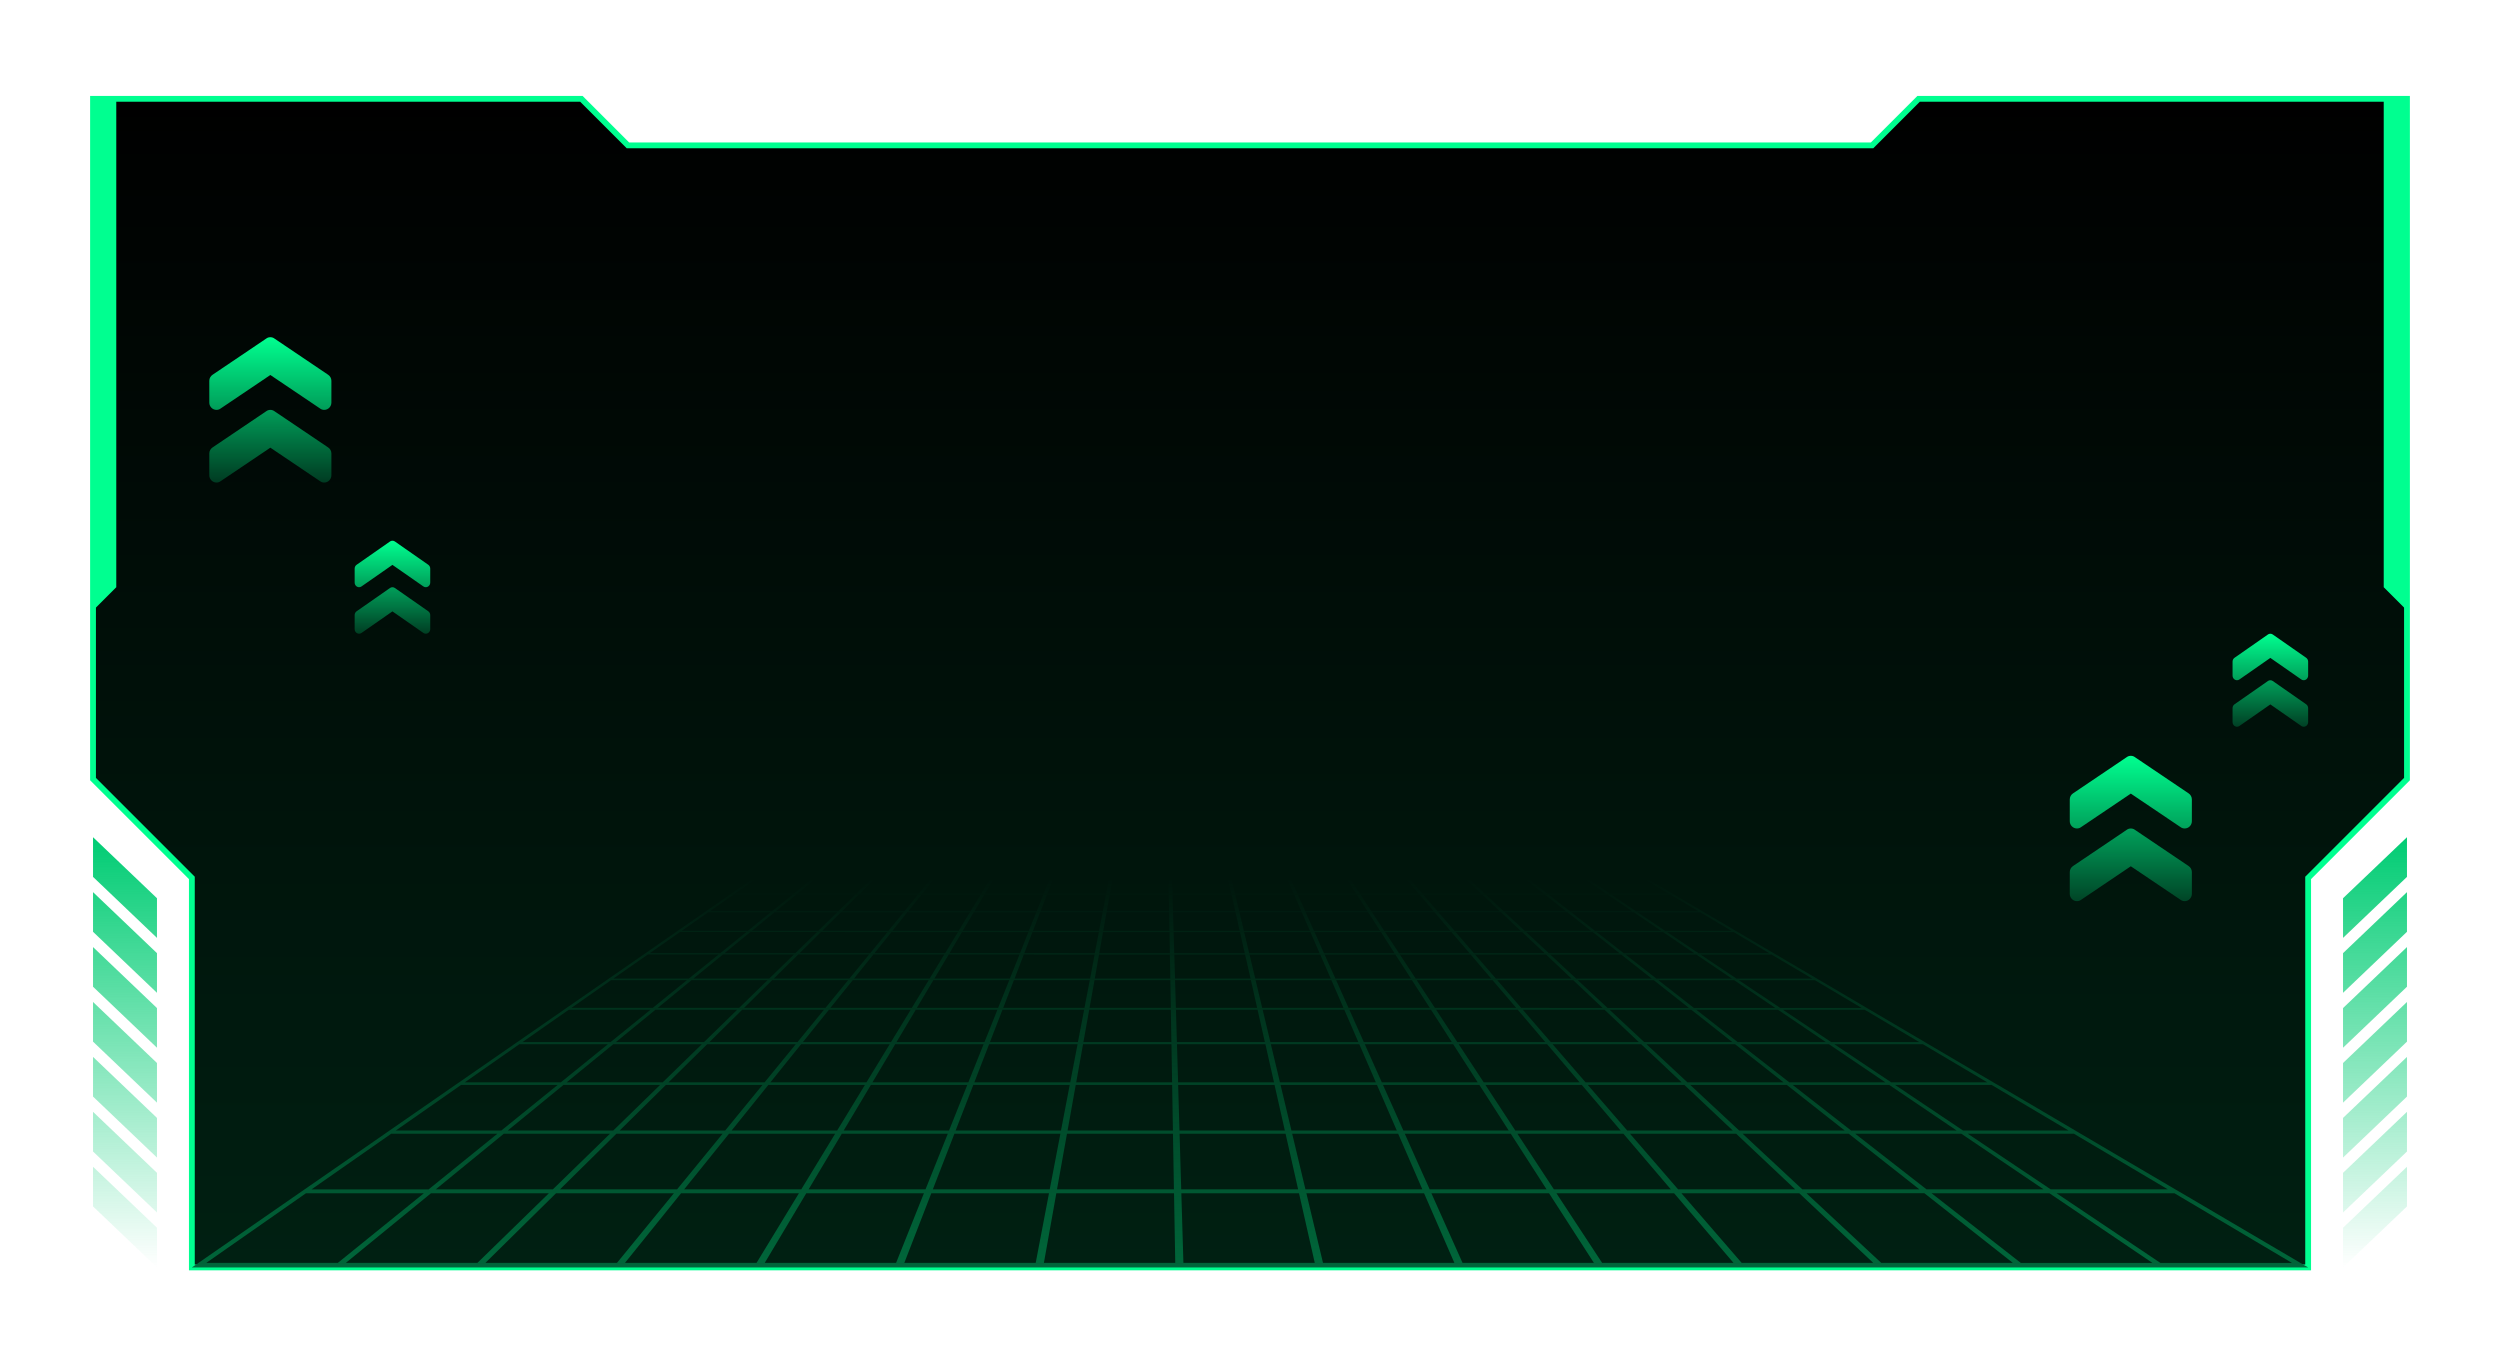 <svg width="430" height="235" viewBox="0 0 430 235" fill="none" xmlns="http://www.w3.org/2000/svg">
<path fill-rule="evenodd" clip-rule="evenodd" d="M414 150.823V144L403 154.496V161.319L414 150.823ZM414 153.447V160.27L403 170.766V163.943L414 153.447ZM414 169.716V162.894L403 173.39V180.213L414 169.716ZM414 172.34V179.163L403 189.66V182.837L414 172.34ZM414 188.61V181.787L403 192.284V199.106L414 188.61ZM414 191.234V198.057L403 208.553V201.73L414 191.234ZM414 200.681V207.504L403 218V211.177L414 200.681Z" fill="url(#paint0_linear_2545_15480)"/>
<path fill-rule="evenodd" clip-rule="evenodd" d="M16 150.823V144L27 154.496V161.319L16 150.823ZM16 153.447V160.27L27 170.766V163.943L16 153.447ZM16 169.716V162.894L27 173.39V180.213L16 169.716ZM16 172.34V179.163L27 189.66V182.837L16 172.34ZM16 188.61V181.787L27 192.284V199.106L16 188.61ZM16 191.234V198.057L27 208.553V201.73L16 191.234ZM16 200.681V207.504L27 218V211.177L16 200.681Z" fill="url(#paint1_linear_2545_15480)"/>
<g filter="url(#filter0_d_2545_15480)">
<path d="M33 151V218H397V151L414 134V17H330L322 25H108L100 17H16V134L33 151Z" fill="url(#paint2_linear_2545_15480)"/>
<path d="M33 151V218H397V151L414 134V17H330L322 25H108L100 17H16V134L33 151Z" stroke="#00FF90"/>
</g>
<g filter="url(#filter1_d_2545_15480)">
<path d="M16 105L20 101L20 17L16 17L16 105Z" fill="#00FF90"/>
</g>
<g filter="url(#filter2_d_2545_15480)">
<path d="M414 105L410 101L410 17L414 17L414 105Z" fill="#00FF90"/>
</g>
<g filter="url(#filter3_f_2545_15480)">
<path d="M366.5 142.5C366.747 142.5 366.994 142.575 367.179 142.713L376.444 148.963C376.778 149.188 377 149.562 377 150L377 153.75C377 154.437 376.444 155 375.765 155C375.518 155 375.271 154.925 375.085 154.788L366.5 149L357.915 154.788C357.729 154.925 357.482 155 357.235 155C356.556 155 356 154.437 356 153.75L356 150C356 149.562 356.222 149.188 356.556 148.963L365.821 142.713C366.006 142.575 366.253 142.5 366.5 142.5ZM366.5 130C366.747 130 366.994 130.075 367.179 130.213L376.444 136.462C376.778 136.687 377 137.063 377 137.5L377 141.25C377 141.938 376.444 142.5 375.765 142.5C375.518 142.5 375.271 142.425 375.085 142.287L366.5 136.5L357.915 142.287C357.729 142.425 357.482 142.5 357.235 142.5C356.556 142.5 356 141.938 356 141.25L356 137.5C356 137.063 356.222 136.687 356.556 136.462L365.821 130.213C366.006 130.075 366.253 130 366.5 130Z" fill="url(#paint3_linear_2545_15480)"/>
</g>
<g filter="url(#filter4_f_2545_15480)">
<path d="M46.5 70.5C46.747 70.5 46.994 70.575 47.179 70.713L56.444 76.963C56.778 77.188 57 77.562 57 78L57 81.75C57 82.437 56.444 83 55.765 83C55.517 83 55.271 82.925 55.085 82.788L46.5 77L37.915 82.788C37.73 82.925 37.483 83 37.235 83C36.556 83 36 82.437 36 81.75L36 78C36 77.562 36.222 77.188 36.556 76.963L45.821 70.713C46.006 70.575 46.253 70.5 46.5 70.5ZM46.5 58C46.747 58 46.994 58.075 47.179 58.213L56.444 64.463C56.778 64.688 57 65.063 57 65.5L57 69.25C57 69.938 56.444 70.5 55.765 70.5C55.517 70.5 55.271 70.425 55.085 70.287L46.5 64.5L37.915 70.287C37.729 70.425 37.483 70.5 37.235 70.5C36.556 70.5 36 69.938 36 69.25L36 65.5C36 65.063 36.222 64.688 36.556 64.463L45.821 58.213C46.006 58.075 46.253 58 46.5 58Z" fill="url(#paint4_linear_2545_15480)"/>
</g>
<g filter="url(#filter5_f_2545_15480)">
<path d="M390.5 117C390.653 117 390.806 117.048 390.921 117.136L396.656 121.136C396.862 121.28 397 121.52 397 121.8L397 124.2C397 124.64 396.656 125 396.235 125C396.082 125 395.929 124.952 395.815 124.864L390.5 121.16L385.185 124.864C385.071 124.952 384.918 125 384.765 125C384.344 125 384 124.64 384 124.2L384 121.8C384 121.52 384.138 121.28 384.344 121.136L390.079 117.136C390.194 117.048 390.347 117 390.5 117ZM390.5 109C390.653 109 390.806 109.048 390.921 109.136L396.656 113.136C396.862 113.28 397 113.52 397 113.8L397 116.2C397 116.64 396.656 117 396.235 117C396.082 117 395.929 116.952 395.815 116.864L390.5 113.16L385.185 116.864C385.071 116.952 384.918 117 384.765 117C384.344 117 384 116.64 384 116.2L384 113.8C384 113.52 384.138 113.28 384.344 113.136L390.079 109.136C390.194 109.048 390.347 109 390.5 109Z" fill="url(#paint5_linear_2545_15480)"/>
</g>
<g filter="url(#filter6_f_2545_15480)">
<path d="M67.5 101C67.653 101 67.806 101.048 67.921 101.136L73.656 105.136C73.862 105.28 74 105.52 74 105.8L74 108.2C74 108.64 73.656 109 73.235 109C73.082 109 72.929 108.952 72.815 108.864L67.5 105.16L62.185 108.864C62.071 108.952 61.918 109 61.765 109C61.344 109 61 108.64 61 108.2L61 105.8C61 105.52 61.138 105.28 61.344 105.136L67.079 101.136C67.194 101.048 67.347 101 67.5 101ZM67.5 93C67.653 93 67.806 93.048 67.921 93.136L73.656 97.136C73.862 97.28 74 97.52 74 97.8L74 100.2C74 100.64 73.656 101 73.235 101C73.082 101 72.929 100.952 72.815 100.864L67.5 97.16L62.185 100.864C62.071 100.952 61.918 101 61.765 101C61.344 101 61 100.64 61 100.2L61 97.8C61 97.52 61.138 97.28 61.344 97.136L67.079 93.136C67.194 93.048 67.347 93 67.5 93Z" fill="url(#paint6_linear_2545_15480)"/>
</g>
<path fill-rule="evenodd" clip-rule="evenodd" d="M53.583 204.574H73.724C77.925 201.172 81.857 197.996 85.541 195.008H67.28C63.002 197.996 58.45 201.172 53.578 204.574H53.583ZM272.864 151.005H283.093C283.136 151.032 283.179 151.059 283.223 151.086C284.659 151.937 286.145 152.809 287.684 153.713C287.732 153.745 287.781 153.772 287.819 153.794C287.867 153.826 287.916 153.853 287.965 153.88C289.52 154.801 291.135 155.743 292.804 156.728C292.858 156.76 292.912 156.787 292.955 156.819C293.009 156.846 293.063 156.879 293.117 156.911C294.867 157.939 296.682 159 298.556 160.108C298.615 160.141 298.675 160.184 298.74 160.216C298.799 160.248 298.859 160.286 298.913 160.318C300.889 161.476 302.942 162.692 305.08 163.952C305.151 163.99 305.221 164.033 305.28 164.065C305.351 164.103 305.415 164.146 305.48 164.184C307.727 165.502 310.071 166.886 312.518 168.318C312.599 168.366 312.674 168.409 312.744 168.453C312.826 168.501 312.901 168.544 312.982 168.592C315.564 170.116 318.264 171.704 321.084 173.362C321.175 173.416 321.267 173.47 321.359 173.524C321.451 173.577 321.543 173.637 321.629 173.685C324.627 175.445 327.77 177.297 331.075 179.241C331.184 179.3 331.291 179.37 331.389 179.429C331.497 179.488 331.605 179.558 331.702 179.612C335.218 181.685 338.928 183.859 342.844 186.163C342.974 186.239 343.103 186.32 343.222 186.384C343.352 186.465 343.482 186.54 343.617 186.61C347.808 189.076 352.247 191.697 356.941 194.448C357.097 194.54 357.259 194.637 357.416 194.728C357.573 194.82 357.735 194.917 357.875 195.003C362.952 197.99 368.359 201.167 374.143 204.569C374.327 204.676 374.51 204.784 374.71 204.897C374.91 205.01 375.104 205.134 375.283 205.231C381.769 209.048 388.763 213.166 396.325 217.607C396.557 217.747 396.789 217.882 397 218H33C33.178 217.882 33.373 217.747 33.572 217.607C39.983 213.171 45.919 209.058 51.428 205.236C51.579 205.134 51.747 205.016 51.914 204.903C52.082 204.789 52.238 204.682 52.395 204.569C57.304 201.167 61.901 197.99 66.211 195.003C66.329 194.917 66.465 194.82 66.6 194.728C66.735 194.637 66.87 194.54 67.005 194.448C70.991 191.692 74.76 189.076 78.32 186.61C78.428 186.535 78.541 186.465 78.655 186.384C78.752 186.32 78.865 186.239 78.973 186.163C82.3 183.859 85.449 181.674 88.436 179.607C88.517 179.547 88.614 179.483 88.706 179.418C88.787 179.364 88.879 179.3 88.976 179.235C91.784 177.286 94.458 175.435 97.002 173.674C97.072 173.626 97.148 173.567 97.229 173.513C97.31 173.459 97.385 173.405 97.466 173.351C99.859 171.688 102.154 170.1 104.342 168.582C104.407 168.533 104.477 168.485 104.542 168.442C104.601 168.404 104.671 168.356 104.736 168.307C106.815 166.875 108.803 165.492 110.71 164.173C110.764 164.13 110.818 164.092 110.877 164.049C110.931 164.017 110.985 163.974 111.044 163.936C112.859 162.676 114.604 161.465 116.278 160.302C116.321 160.27 116.375 160.238 116.424 160.2C116.472 160.168 116.526 160.125 116.575 160.092C118.168 158.989 119.708 157.923 121.193 156.895C121.236 156.862 121.285 156.825 121.328 156.803C121.366 156.776 121.414 156.744 121.457 156.712C122.873 155.732 124.239 154.79 125.557 153.869C125.6 153.842 125.638 153.815 125.681 153.783C125.719 153.762 125.757 153.735 125.794 153.702C127.096 152.798 128.36 151.926 129.57 151.081C129.608 151.054 129.645 151.027 129.683 151H272.858L272.864 151.005ZM282.742 151.161H273.096C274.322 151.985 275.586 152.836 276.893 153.713H287.041C285.556 152.836 284.125 151.985 282.737 151.161H282.742ZM272.507 151.161H262.877C263.93 151.985 265.016 152.836 266.145 153.713H276.277C274.975 152.836 273.722 151.985 272.507 151.161ZM262.288 151.161H252.653C253.533 151.985 254.446 152.836 255.391 153.713H265.524C264.406 152.836 263.325 151.985 262.283 151.161H262.288ZM252.07 151.161H242.44C243.153 151.985 243.882 152.83 244.643 153.713H254.776C253.841 152.836 252.939 151.985 252.07 151.161ZM241.84 151.161H232.221C232.761 151.985 233.317 152.83 233.895 153.713H244.011C243.261 152.83 242.537 151.985 241.835 151.161H241.84ZM231.622 151.161H222.002C222.37 151.985 222.753 152.83 223.147 153.713H233.263C232.696 152.83 232.151 151.985 231.622 151.161ZM221.403 151.161H211.8C212 151.985 212.2 152.83 212.41 153.713H222.51C222.127 152.83 221.759 151.985 221.397 151.161H221.403ZM211.2 151.161H201.581C201.608 151.985 201.635 152.83 201.662 153.713H211.778C211.578 152.83 211.384 151.985 211.195 151.161H211.2ZM200.982 151.161H191.352C191.206 151.985 191.055 152.83 190.898 153.713H201.03C201.014 152.83 200.998 151.985 200.982 151.161ZM190.752 151.161H181.133C180.82 151.985 180.49 152.83 180.15 153.713H190.266C190.434 152.83 190.596 151.985 190.747 151.161H190.752ZM180.534 151.161H170.914C170.428 151.985 169.926 152.83 169.402 153.713H179.518C179.869 152.83 180.204 151.985 180.534 151.161ZM170.315 151.161H160.685C160.026 151.985 159.345 152.83 158.638 153.713H168.77C169.305 152.83 169.818 151.985 170.315 151.161ZM160.096 151.161H150.461C149.634 151.985 148.776 152.83 147.885 153.713H158.017C158.735 152.83 159.426 151.985 160.096 151.161ZM149.878 151.161H140.248C139.248 151.98 138.211 152.83 137.137 153.708C140.501 153.713 143.888 153.713 147.269 153.713C148.171 152.83 149.04 151.985 149.878 151.161ZM139.659 151.161H130.04C128.868 151.98 127.658 152.83 126.399 153.708H136.515C137.601 152.83 138.643 151.98 139.653 151.161H139.659ZM287.322 153.88H277.141C278.508 154.801 279.923 155.743 281.381 156.728H292.123C290.471 155.743 288.867 154.801 287.322 153.88ZM276.525 153.88H266.361C267.533 154.801 268.77 155.743 270.023 156.728H280.733C279.28 155.743 277.876 154.801 276.525 153.88ZM265.74 153.88H255.57C256.553 154.79 257.573 155.743 258.627 156.728H269.353C268.105 155.743 266.901 154.801 265.74 153.88ZM254.954 153.88H244.789C245.583 154.79 246.404 155.743 247.252 156.728H257.978C256.936 155.743 255.931 154.79 254.959 153.88H254.954ZM244.157 153.88H234.009C234.608 154.79 235.235 155.743 235.878 156.722C239.458 156.728 243.007 156.728 246.588 156.728C245.751 155.743 244.94 154.79 244.163 153.88H244.157ZM233.371 153.88H223.223C223.633 154.79 224.06 155.743 224.498 156.722H235.208C234.576 155.743 233.966 154.795 233.377 153.88H233.371ZM222.586 153.88H212.453C212.675 154.79 212.902 155.743 213.134 156.722H223.828C223.401 155.743 222.991 154.795 222.591 153.88H222.586ZM211.822 153.88H201.673C201.7 154.79 201.732 155.743 201.759 156.722H212.47C212.248 155.743 212.032 154.795 211.822 153.88ZM201.036 153.88H190.866C190.704 154.79 190.536 155.743 190.358 156.722H201.084C201.068 155.743 201.052 154.795 201.03 153.88H201.036ZM190.234 153.88H180.085C179.734 154.79 179.367 155.743 178.983 156.722H189.694C189.883 155.743 190.061 154.795 190.234 153.88ZM179.453 153.88H169.305C168.759 154.79 168.192 155.743 167.609 156.722H178.319C178.713 155.743 179.091 154.795 179.453 153.88ZM168.668 153.88H158.503C157.768 154.79 157.001 155.737 156.213 156.722H166.939C167.533 155.743 168.117 154.795 168.668 153.88ZM157.882 153.88C154.485 153.88 151.093 153.875 147.712 153.875C146.788 154.795 145.821 155.737 144.828 156.722H155.554C156.353 155.737 157.131 154.795 157.876 153.88H157.882ZM147.101 153.875H136.931C135.813 154.795 134.652 155.737 133.453 156.717C137.018 156.717 140.599 156.717 144.196 156.722C145.2 155.737 146.156 154.795 147.096 153.875H147.101ZM136.316 153.875H126.167C124.86 154.795 123.499 155.737 122.1 156.717H132.81C134.02 155.737 135.192 154.795 136.321 153.875H136.316ZM292.437 156.916H281.656C283.19 157.944 284.778 159.005 286.425 160.114H297.838C295.974 159.005 294.17 157.944 292.437 156.916ZM281.003 156.916C277.411 156.916 273.814 156.911 270.255 156.911C271.573 157.944 272.945 159.005 274.36 160.114H285.734C284.103 159.005 282.521 157.944 281.003 156.916ZM269.591 156.911H258.826C259.95 157.944 261.095 159.005 262.278 160.114H273.668C272.264 159.005 270.908 157.944 269.585 156.911H269.591ZM258.173 156.911H247.409C248.3 157.944 249.218 159.005 250.196 160.108C253.982 160.108 257.768 160.108 261.586 160.114C260.398 159.005 259.264 157.944 258.173 156.911ZM246.739 156.911H235.991C236.666 157.939 237.363 159 238.092 160.108H249.466C248.527 159.01 247.614 157.944 246.739 156.911ZM235.321 156.911H224.573C225.032 157.939 225.513 159 226.005 160.108H237.379C236.671 159.005 235.98 157.939 235.321 156.911ZM223.909 156.911H213.183C213.426 157.939 213.685 159 213.949 160.108H225.308C224.827 159.005 224.363 157.939 223.914 156.911H223.909ZM212.507 156.911H201.759C201.792 157.939 201.824 159 201.857 160.108H213.231C212.983 159.005 212.74 157.939 212.507 156.911ZM201.09 156.911H190.326C190.142 157.939 189.953 159 189.753 160.108H201.144C201.122 159.005 201.106 157.939 201.084 156.911H201.09ZM189.656 156.911C186.08 156.911 182.489 156.905 178.908 156.905C178.508 157.939 178.098 159.005 177.666 160.108H189.04C189.251 159.005 189.456 157.939 189.65 156.911H189.656ZM178.244 156.9H167.496C166.88 157.934 166.248 159 165.589 160.098C169.375 160.098 173.177 160.103 176.963 160.103C177.406 159 177.833 157.934 178.244 156.9ZM166.826 156.9H156.062C155.235 157.923 154.377 158.989 153.502 160.098H164.892C165.546 159 166.194 157.934 166.82 156.9H166.826ZM155.408 156.9H144.66C143.618 157.923 142.538 158.989 141.42 160.098H152.81C153.712 158.994 154.582 157.928 155.408 156.9ZM144.012 156.9H133.232C131.973 157.923 130.672 158.989 129.321 160.098H140.734C141.868 158.994 142.959 157.928 144.012 156.9ZM132.578 156.9H121.83C120.361 157.923 118.833 158.989 117.25 160.098H128.625C129.991 158.994 131.303 157.928 132.573 156.9H132.578ZM298.189 160.318H286.739C288.472 161.476 290.271 162.692 292.145 163.952H304.314C302.191 162.692 300.155 161.481 298.194 160.318H298.189ZM286.047 160.318H274.63C276.12 161.476 277.665 162.692 279.28 163.952H291.405C289.547 162.692 287.759 161.481 286.042 160.318H286.047ZM273.938 160.318H262.504C263.752 161.476 265.048 162.692 266.399 163.941C270.433 163.941 274.468 163.941 278.545 163.947C276.947 162.687 275.413 161.476 273.938 160.313V160.318ZM261.808 160.318H250.374C251.378 161.476 252.421 162.682 253.512 163.941H265.659C264.325 162.687 263.045 161.476 261.808 160.318ZM249.645 160.318C245.826 160.318 242.045 160.313 238.232 160.313C238.994 161.481 239.804 162.687 240.63 163.947H252.756C251.686 162.687 250.633 161.481 249.645 160.324V160.318ZM237.519 160.313H226.107C226.626 161.481 227.166 162.687 227.727 163.947H239.853C239.043 162.687 238.265 161.481 237.519 160.313ZM225.389 160.313H213.993C214.268 161.47 214.56 162.687 214.857 163.947H226.966C226.42 162.687 225.896 161.481 225.389 160.313ZM213.28 160.313H201.862C201.9 161.47 201.932 162.687 201.97 163.947H214.095C213.809 162.687 213.539 161.476 213.274 160.313H213.28ZM201.155 160.313H189.721C189.515 161.47 189.294 162.687 189.073 163.947H201.219C201.198 162.687 201.176 161.476 201.155 160.313ZM189.008 160.313H177.59C177.142 161.47 176.672 162.687 176.18 163.941C180.236 163.947 184.271 163.947 188.306 163.947C188.549 162.687 188.775 161.476 189.002 160.313H189.008ZM176.877 160.313H165.465C164.773 161.47 164.071 162.682 163.321 163.941H175.446C175.948 162.687 176.413 161.476 176.877 160.313ZM164.773 160.313H153.34C152.405 161.47 151.433 162.682 150.418 163.941H162.564C163.331 162.682 164.066 161.476 164.773 160.313ZM152.643 160.313C148.824 160.308 144.99 160.308 141.209 160.308C140.032 161.47 138.805 162.682 137.531 163.941H149.678C150.704 162.682 151.692 161.476 152.643 160.313ZM140.512 160.308H129.062C127.642 161.47 126.167 162.682 124.628 163.941H136.796C138.087 162.682 139.324 161.476 140.518 160.308H140.512ZM128.371 160.308H116.958C115.295 161.465 113.567 162.682 111.768 163.941H123.893C125.449 162.682 126.939 161.476 128.371 160.308ZM304.708 164.184H292.496C294.468 165.502 296.52 166.886 298.669 168.318H311.697C309.266 166.886 306.938 165.502 304.708 164.184ZM291.756 164.184C287.684 164.184 283.633 164.184 279.582 164.178C281.278 165.502 283.044 166.881 284.892 168.318H297.881C295.753 166.886 293.711 165.502 291.762 164.184H291.756ZM278.842 164.178H266.647C268.067 165.502 269.547 166.881 271.092 168.318H284.098C282.267 166.875 280.517 165.502 278.837 164.178H278.842ZM265.907 164.178H253.712C254.857 165.502 256.045 166.881 257.292 168.318H270.303C268.775 166.875 267.311 165.502 265.907 164.178ZM252.955 164.178H240.782C241.651 165.497 242.553 166.881 243.498 168.318H256.482C255.256 166.875 254.079 165.502 252.955 164.178ZM239.998 164.178H227.825C228.435 165.497 229.051 166.881 229.693 168.318H242.683C241.754 166.875 240.868 165.497 239.998 164.178ZM227.069 164.178H214.916C215.23 165.497 215.559 166.881 215.905 168.313C220.225 168.313 224.546 168.313 228.894 168.318C228.246 166.875 227.646 165.497 227.074 164.178H227.069ZM214.155 164.178H201.981C202.019 165.497 202.062 166.881 202.105 168.313H215.094C214.77 166.881 214.457 165.497 214.155 164.178ZM201.219 164.178H189.029C188.792 165.497 188.543 166.87 188.306 168.313H201.295C201.268 166.881 201.246 165.497 201.219 164.178ZM188.268 164.178C184.217 164.173 180.166 164.173 176.094 164.173C175.602 165.497 175.068 166.875 174.511 168.313H187.501C187.776 166.87 188.041 165.497 188.273 164.178H188.268ZM175.354 164.173H163.18C162.392 165.497 161.571 166.875 160.712 168.313H173.696C174.274 166.87 174.825 165.497 175.354 164.173ZM162.419 164.173H150.223C149.159 165.497 148.047 166.875 146.891 168.313H159.896C160.771 166.87 161.614 165.497 162.413 164.173H162.419ZM149.489 164.173H137.293C135.954 165.492 134.555 166.875 133.097 168.313H146.102C147.28 166.87 148.408 165.497 149.489 164.173ZM136.553 164.173H124.342C122.727 165.492 121.042 166.875 119.275 168.307C123.596 168.313 127.96 168.313 132.303 168.313C133.777 166.87 135.192 165.492 136.553 164.173ZM123.602 164.173H111.428C109.537 165.492 107.561 166.875 105.503 168.307H118.487C120.264 166.875 121.971 165.492 123.602 164.173ZM312.156 168.592H299.075C301.338 170.116 303.73 171.704 306.198 173.362H320.198C317.4 171.699 314.721 170.111 312.156 168.592ZM298.281 168.592H285.237C287.182 170.116 289.223 171.704 291.346 173.362H305.345C302.893 171.699 300.522 170.111 298.275 168.592H298.281ZM284.449 168.592H271.384C273.015 170.105 274.716 171.704 276.498 173.362H290.498C288.391 171.699 286.377 170.111 284.449 168.592ZM270.595 168.592H257.53C258.843 170.105 260.214 171.704 261.651 173.357C266.301 173.357 270.979 173.357 275.65 173.362C273.89 171.699 272.205 170.105 270.595 168.592ZM256.72 168.592H243.677C244.67 170.105 245.713 171.693 246.804 173.357H260.782C259.366 171.704 258.016 170.105 256.72 168.592ZM242.861 168.592H229.818C230.498 170.105 231.206 171.693 231.946 173.357H245.923C244.854 171.693 243.833 170.105 242.856 168.592H242.861ZM229.007 168.592C224.649 168.592 220.306 168.587 215.964 168.587C216.326 170.111 216.704 171.699 217.098 173.357H231.076C230.358 171.693 229.666 170.105 229.002 168.592H229.007ZM215.154 168.587H202.111C202.154 170.111 202.202 171.699 202.251 173.357H216.229C215.856 171.693 215.494 170.105 215.154 168.587ZM201.3 168.587H188.257C187.987 170.111 187.701 171.699 187.404 173.357H201.381C201.354 171.693 201.327 170.105 201.3 168.587ZM187.441 168.587H174.398C173.809 170.111 173.194 171.699 172.551 173.357H186.529C186.847 171.693 187.15 170.105 187.441 168.587ZM173.588 168.587H160.544C159.637 170.1 158.692 171.699 157.704 173.351C162.354 173.357 167.009 173.357 171.681 173.357C172.346 171.693 172.983 170.105 173.588 168.587ZM159.734 168.587H146.675C145.454 170.1 144.174 171.699 142.835 173.351H156.834C157.844 171.699 158.811 170.1 159.734 168.587ZM145.881 168.587H132.816C131.276 170.1 129.667 171.688 127.982 173.351H141.981C143.337 171.699 144.633 170.1 145.875 168.587H145.881ZM132.022 168.587H118.941C117.083 170.1 115.16 171.688 113.135 173.351H127.134C128.835 171.688 130.466 170.1 132.022 168.587ZM118.147 168.587C113.804 168.582 109.446 168.582 105.103 168.582C102.927 170.1 100.653 171.688 98.282 173.351H112.281C114.328 171.688 116.267 170.1 118.147 168.587ZM320.738 173.685H306.674C309.299 175.445 312.059 177.286 314.959 179.241H330.114C326.83 177.297 323.708 175.445 320.738 173.685ZM305.826 173.685C301.132 173.685 296.433 173.685 291.762 173.68C294.019 175.44 296.39 177.292 298.886 179.241H314.041C311.162 177.292 308.429 175.445 305.826 173.685ZM290.908 173.68H276.844C278.734 175.44 280.722 177.292 282.807 179.241H297.962C295.494 177.292 293.144 175.44 290.903 173.68H290.908ZM275.991 173.68H261.927C263.45 175.44 265.048 177.292 266.728 179.235C271.762 179.241 276.822 179.241 281.883 179.241C279.82 177.292 277.854 175.44 275.985 173.68H275.991ZM261.052 173.68H247.014C248.17 175.44 249.38 177.292 250.655 179.235H265.788C264.13 177.292 262.553 175.445 261.052 173.68ZM246.134 173.68H232.091C232.88 175.44 233.706 177.292 234.576 179.235H249.709C248.456 177.292 247.268 175.445 246.134 173.68ZM231.222 173.68H217.179C217.601 175.44 218.038 177.292 218.503 179.235H233.636C232.794 177.292 231.989 175.445 231.222 173.68ZM216.304 173.68H202.262C202.316 175.44 202.37 177.292 202.424 179.235H217.557C217.12 177.292 216.699 175.445 216.304 173.68ZM201.387 173.68H187.344C187.026 175.435 186.696 177.292 186.345 179.235H201.479C201.446 177.292 201.414 175.445 201.381 173.68H201.387ZM186.469 173.68C181.776 173.68 177.099 173.674 172.427 173.674C171.741 175.435 171.022 177.286 170.272 179.235H185.405C185.778 177.292 186.134 175.435 186.469 173.68ZM171.557 173.674H157.515C156.461 175.435 155.36 177.286 154.198 179.235H169.332C170.11 177.286 170.85 175.435 171.557 173.674ZM156.64 173.674H142.575C141.155 175.435 139.664 177.286 138.098 179.235H153.253C154.436 177.286 155.565 175.435 156.64 173.674ZM141.722 173.674H127.658C125.87 175.435 123.996 177.286 122.019 179.235H137.174C138.768 177.286 140.28 175.435 141.717 173.674H141.722ZM126.804 173.674H112.74C110.585 175.435 108.322 177.286 105.94 179.235H121.096C123.094 177.286 124.99 175.435 126.799 173.674H126.804ZM111.887 173.674H97.823C95.3 175.435 92.649 177.286 89.867 179.235H105.022C107.426 177.286 109.71 175.435 111.887 173.674ZM330.741 179.607H315.51C318.594 181.679 321.845 183.854 325.28 186.158H341.802C337.913 183.854 334.235 181.674 330.741 179.607ZM314.586 179.607H299.355C302.007 181.679 304.805 183.854 307.754 186.158H324.276C320.868 183.854 317.643 181.674 314.586 179.607ZM298.432 179.607H283.201C285.421 181.679 287.765 183.854 290.233 186.158H306.755C303.827 183.854 301.057 181.674 298.432 179.607ZM282.283 179.607H267.052C268.84 181.679 270.725 183.854 272.718 186.158H289.239C286.793 183.854 284.481 181.674 282.283 179.607ZM266.101 179.607H250.898C252.253 181.679 253.685 183.854 255.197 186.158H271.692C269.731 183.854 267.873 181.674 266.107 179.607H266.101ZM249.947 179.607H234.743C235.667 181.679 236.644 183.854 237.671 186.158H254.165C252.685 183.854 251.281 181.674 249.947 179.607ZM233.793 179.607H218.589C219.08 181.668 219.599 183.854 220.15 186.158H236.644C235.645 183.854 234.695 181.674 233.798 179.607H233.793ZM217.644 179.607C212.561 179.607 207.501 179.601 202.44 179.601C202.499 181.674 202.564 183.854 202.634 186.158H219.129C218.611 183.854 218.114 181.668 217.649 179.607H217.644ZM201.489 179.601H186.286C185.913 181.674 185.524 183.854 185.108 186.158H201.603C201.565 183.854 201.527 181.668 201.489 179.601ZM185.335 179.601H170.131C169.326 181.674 168.479 183.854 167.587 186.158H184.082C184.525 183.854 184.941 181.668 185.34 179.601H185.335ZM169.181 179.601H153.977C152.74 181.674 151.438 183.854 150.061 186.158H166.556C167.479 183.854 168.349 181.668 169.181 179.601ZM153.026 179.601H137.795C136.127 181.674 134.371 183.854 132.513 186.158H149.035C150.439 183.854 151.768 181.668 153.026 179.601ZM136.872 179.601H121.641C119.54 181.674 117.326 183.854 114.987 186.158H131.509C133.394 183.854 135.176 181.668 136.872 179.601ZM120.718 179.601H105.487C102.954 181.674 100.286 183.854 97.466 186.158H113.988C116.354 183.854 118.595 181.668 120.718 179.601ZM104.563 179.601H89.332C86.367 181.674 83.245 183.854 79.945 186.158H96.467C99.313 183.854 102.008 181.668 104.563 179.601ZM342.563 186.61H325.955C329.628 189.076 333.522 191.697 337.638 194.448H355.79C351.129 191.692 346.722 189.076 342.563 186.61ZM324.951 186.61H308.343C311.502 189.076 314.851 191.697 318.389 194.448H336.541C332.458 191.692 328.596 189.076 324.951 186.61ZM307.333 186.61H290.725C293.371 189.076 296.174 191.697 299.134 194.448H317.287C313.781 191.692 310.465 189.076 307.333 186.61ZM289.715 186.61H273.107C275.24 189.076 277.492 191.697 279.879 194.448H298.032C295.099 191.692 292.329 189.076 289.715 186.61ZM272.075 186.61H255.494C257.109 189.076 258.821 191.697 260.63 194.448H278.751C276.396 191.692 274.171 189.076 272.07 186.61H272.075ZM254.457 186.61H237.876C238.978 189.076 240.144 191.697 241.376 194.448H259.496C257.719 191.692 256.039 189.076 254.452 186.61H254.457ZM236.839 186.61H220.258C220.847 189.076 221.468 191.697 222.127 194.448H240.247C239.048 191.692 237.914 189.076 236.839 186.61ZM219.221 186.61H202.64C202.71 189.076 202.791 191.697 202.872 194.448H220.992C220.371 191.692 219.777 189.076 219.221 186.61ZM201.608 186.61H185.027C184.584 189.076 184.114 191.697 183.623 194.448H201.743C201.695 191.692 201.651 189.076 201.608 186.61ZM183.99 186.61H167.409C166.453 189.076 165.438 191.697 164.368 194.448H182.489C183.018 191.692 183.515 189.076 183.99 186.61ZM166.372 186.61H149.791C148.322 189.076 146.761 191.697 145.114 194.448H163.234C164.341 191.692 165.384 189.076 166.372 186.61ZM148.759 186.61H132.151C130.164 189.076 128.063 191.697 125.838 194.448H143.99C145.67 191.692 147.263 189.076 148.765 186.61H148.759ZM131.141 186.61H114.533C112.033 189.076 109.381 191.697 106.583 194.448H124.73C126.988 191.692 129.127 189.076 131.141 186.61ZM113.523 186.61H96.915C93.902 189.076 90.704 191.697 87.329 194.448H105.481C108.317 191.692 110.996 189.076 113.529 186.61H113.523ZM95.911 186.61H79.303C75.77 189.076 72.033 191.697 68.079 194.448H86.232C89.64 191.692 92.87 189.076 95.916 186.61H95.911ZM356.719 195.003H338.459C342.909 197.99 347.651 201.167 352.723 204.569H372.863C367.122 201.167 361.753 197.99 356.714 195.003H356.719ZM337.357 195.003H319.096C322.925 197.99 327.003 201.167 331.362 204.569H351.502C346.474 201.167 341.769 197.99 337.351 195.003H337.357ZM317.989 195.003H299.728C302.931 197.99 306.344 201.167 309.995 204.569H330.136C325.815 201.167 321.775 197.99 317.983 195.003H317.989ZM298.621 195.003H280.36C282.942 197.99 285.691 201.167 288.634 204.569H308.775C305.161 201.167 301.786 197.99 298.621 195.003ZM289.207 205.242C292.399 208.929 295.845 212.918 299.566 217.214H322.196C317.627 212.913 313.398 208.924 309.482 205.242H289.207ZM279.221 195.003H260.992C262.947 197.99 265.038 201.167 267.268 204.569H287.381C284.481 201.167 281.77 197.99 279.226 195.003H279.221ZM259.853 195.003H241.624C242.958 197.99 244.379 201.167 245.902 204.569H266.01C263.822 201.167 261.775 197.99 259.853 195.003ZM240.485 195.003H222.256C222.969 197.99 223.725 201.167 224.535 204.569H244.643C243.163 201.167 241.781 197.99 240.485 195.003ZM221.117 195.003H202.888C202.975 197.99 203.072 201.167 203.169 204.569H223.277C222.51 201.167 221.792 197.99 221.117 195.003ZM201.749 195.003H183.52C182.986 197.99 182.413 201.167 181.803 204.569H201.916C201.857 201.167 201.803 197.99 201.749 195.003ZM182.386 195.003H164.158C163.002 197.99 161.765 201.167 160.447 204.569H180.555C181.203 201.167 181.814 197.99 182.386 195.003ZM163.018 195.003H144.79C143.007 197.99 141.112 201.167 139.081 204.569H159.189C160.55 201.167 161.825 197.99 163.018 195.003ZM143.65 195.003H125.389C122.981 197.99 120.42 201.167 117.677 204.569H137.817C139.891 201.167 141.825 197.99 143.645 195.003H143.65ZM124.282 195.003H106.021C102.991 197.99 99.767 201.167 96.316 204.569H116.456C119.238 201.167 121.841 197.99 124.282 195.003ZM104.914 195.003C101.846 197.99 98.584 201.167 95.09 204.569H74.95C79.108 201.167 83.002 197.99 86.653 195.003H104.914ZM353.722 205.236C359.22 208.929 365.167 212.918 371.583 217.219H394.213C386.954 212.918 380.224 208.929 373.997 205.236H353.722ZM332.22 205.236C336.952 208.929 342.061 212.918 347.581 217.219H370.211C363.849 212.918 357.951 208.929 352.496 205.236H332.22ZM310.714 205.242C314.673 208.929 318.956 212.913 323.573 217.214H346.204C340.738 212.913 335.672 208.924 330.989 205.231C324.222 205.236 317.449 205.236 310.714 205.236V205.242ZM267.706 205.242C270.125 208.929 272.739 212.918 275.564 217.214H298.162C294.495 212.918 291.092 208.924 287.949 205.242H267.706ZM246.199 205.242C247.846 208.929 249.634 212.918 251.557 217.214H274.149C271.378 212.918 268.813 208.924 266.436 205.242H246.193H246.199ZM224.697 205.242C225.578 208.929 226.528 212.918 227.555 217.214H250.152C248.278 212.918 246.544 208.924 244.94 205.242H224.697ZM203.191 205.242C203.299 208.935 203.418 212.918 203.547 217.214H226.14C225.162 212.918 224.26 208.924 223.428 205.242H203.185H203.191ZM181.689 205.242C181.03 208.935 180.318 212.918 179.551 217.214H202.143C202.062 212.918 201.997 208.935 201.932 205.242H181.689ZM160.183 205.242C158.751 208.935 157.207 212.918 155.543 217.214H178.141C178.962 212.918 179.723 208.935 180.426 205.242H160.183ZM138.676 205.242C136.478 208.935 134.096 212.918 131.536 217.214H154.128C155.846 212.918 157.439 208.935 158.913 205.242H138.67H138.676ZM117.142 205.242C114.172 208.935 110.958 212.918 107.496 217.214H130.126C132.74 212.918 135.165 208.935 137.412 205.242H117.137H117.142ZM95.635 205.242C91.892 208.935 87.847 212.918 83.489 217.214H106.119C109.629 212.918 112.892 208.935 115.905 205.242H95.63H95.635ZM74.129 205.242C69.613 208.935 64.742 212.918 59.486 217.214H82.117C86.529 212.918 90.618 208.935 94.404 205.242H74.129ZM72.897 205.242H52.622C47.34 208.935 41.631 212.918 35.479 217.214H58.109C63.418 212.918 68.339 208.935 72.897 205.242Z" fill="url(#paint7_linear_2545_15480)"/>
<defs>
<filter id="filter0_d_2545_15480" x="-0.5" y="0.5" width="431" height="234" filterUnits="userSpaceOnUse" color-interpolation-filters="sRGB">
<feFlood flood-opacity="0" result="BackgroundImageFix"/>
<feColorMatrix in="SourceAlpha" type="matrix" values="0 0 0 0 0 0 0 0 0 0 0 0 0 0 0 0 0 0 127 0" result="hardAlpha"/>
<feOffset/>
<feGaussianBlur stdDeviation="8"/>
<feComposite in2="hardAlpha" operator="out"/>
<feColorMatrix type="matrix" values="0 0 0 0 0 0 0 0 0 0.6 0 0 0 0 0.337 0 0 0 0.5 0"/>
<feBlend mode="normal" in2="BackgroundImageFix" result="effect1_dropShadow_2545_15480"/>
<feBlend mode="normal" in="SourceGraphic" in2="effect1_dropShadow_2545_15480" result="shape"/>
</filter>
<filter id="filter1_d_2545_15480" x="0" y="1" width="36" height="120" filterUnits="userSpaceOnUse" color-interpolation-filters="sRGB">
<feFlood flood-opacity="0" result="BackgroundImageFix"/>
<feColorMatrix in="SourceAlpha" type="matrix" values="0 0 0 0 0 0 0 0 0 0 0 0 0 0 0 0 0 0 127 0" result="hardAlpha"/>
<feOffset/>
<feGaussianBlur stdDeviation="8"/>
<feComposite in2="hardAlpha" operator="out"/>
<feColorMatrix type="matrix" values="0 0 0 0 0 0 0 0 0 0.6 0 0 0 0 0.337 0 0 0 0.5 0"/>
<feBlend mode="normal" in2="BackgroundImageFix" result="effect1_dropShadow_2545_15480"/>
<feBlend mode="normal" in="SourceGraphic" in2="effect1_dropShadow_2545_15480" result="shape"/>
</filter>
<filter id="filter2_d_2545_15480" x="394" y="1" width="36" height="120" filterUnits="userSpaceOnUse" color-interpolation-filters="sRGB">
<feFlood flood-opacity="0" result="BackgroundImageFix"/>
<feColorMatrix in="SourceAlpha" type="matrix" values="0 0 0 0 0 0 0 0 0 0 0 0 0 0 0 0 0 0 127 0" result="hardAlpha"/>
<feOffset/>
<feGaussianBlur stdDeviation="8"/>
<feComposite in2="hardAlpha" operator="out"/>
<feColorMatrix type="matrix" values="0 0 0 0 0 0 0 0 0 0.6 0 0 0 0 0.337 0 0 0 0.5 0"/>
<feBlend mode="normal" in2="BackgroundImageFix" result="effect1_dropShadow_2545_15480"/>
<feBlend mode="normal" in="SourceGraphic" in2="effect1_dropShadow_2545_15480" result="shape"/>
</filter>
<filter id="filter3_f_2545_15480" x="355" y="129" width="23" height="27" filterUnits="userSpaceOnUse" color-interpolation-filters="sRGB">
<feFlood flood-opacity="0" result="BackgroundImageFix"/>
<feBlend mode="normal" in="SourceGraphic" in2="BackgroundImageFix" result="shape"/>
<feGaussianBlur stdDeviation="0.5" result="effect1_foregroundBlur_2545_15480"/>
</filter>
<filter id="filter4_f_2545_15480" x="35" y="57" width="23" height="27" filterUnits="userSpaceOnUse" color-interpolation-filters="sRGB">
<feFlood flood-opacity="0" result="BackgroundImageFix"/>
<feBlend mode="normal" in="SourceGraphic" in2="BackgroundImageFix" result="shape"/>
<feGaussianBlur stdDeviation="0.5" result="effect1_foregroundBlur_2545_15480"/>
</filter>
<filter id="filter5_f_2545_15480" x="382" y="107" width="17" height="20" filterUnits="userSpaceOnUse" color-interpolation-filters="sRGB">
<feFlood flood-opacity="0" result="BackgroundImageFix"/>
<feBlend mode="normal" in="SourceGraphic" in2="BackgroundImageFix" result="shape"/>
<feGaussianBlur stdDeviation="1" result="effect1_foregroundBlur_2545_15480"/>
</filter>
<filter id="filter6_f_2545_15480" x="59" y="91" width="17" height="20" filterUnits="userSpaceOnUse" color-interpolation-filters="sRGB">
<feFlood flood-opacity="0" result="BackgroundImageFix"/>
<feBlend mode="normal" in="SourceGraphic" in2="BackgroundImageFix" result="shape"/>
<feGaussianBlur stdDeviation="1" result="effect1_foregroundBlur_2545_15480"/>
</filter>
<linearGradient id="paint0_linear_2545_15480" x1="408.5" y1="144" x2="408.5" y2="218" gradientUnits="userSpaceOnUse">
<stop stop-color="#00CC73"/>
<stop offset="1" stop-color="#00CC73" stop-opacity="0"/>
</linearGradient>
<linearGradient id="paint1_linear_2545_15480" x1="21.5" y1="144" x2="21.5" y2="218" gradientUnits="userSpaceOnUse">
<stop stop-color="#00CC73"/>
<stop offset="1" stop-color="#00CC73" stop-opacity="0"/>
</linearGradient>
<linearGradient id="paint2_linear_2545_15480" x1="215" y1="217.999" x2="215" y2="17" gradientUnits="userSpaceOnUse">
<stop stop-color="#002012"/>
<stop offset="1"/>
</linearGradient>
<linearGradient id="paint3_linear_2545_15480" x1="366.5" y1="130" x2="366.5" y2="155" gradientUnits="userSpaceOnUse">
<stop stop-color="#00FF90"/>
<stop offset="1" stop-color="#00FF90" stop-opacity="0.2"/>
</linearGradient>
<linearGradient id="paint4_linear_2545_15480" x1="46.5" y1="58" x2="46.5" y2="83" gradientUnits="userSpaceOnUse">
<stop stop-color="#00FF90"/>
<stop offset="1" stop-color="#00FF90" stop-opacity="0.2"/>
</linearGradient>
<linearGradient id="paint5_linear_2545_15480" x1="390.5" y1="109" x2="390.5" y2="125" gradientUnits="userSpaceOnUse">
<stop stop-color="#00FF90"/>
<stop offset="1" stop-color="#00FF90" stop-opacity="0.2"/>
</linearGradient>
<linearGradient id="paint6_linear_2545_15480" x1="67.5" y1="93" x2="67.5" y2="109" gradientUnits="userSpaceOnUse">
<stop stop-color="#00FF90"/>
<stop offset="1" stop-color="#00FF90" stop-opacity="0.2"/>
</linearGradient>
<linearGradient id="paint7_linear_2545_15480" x1="215" y1="151" x2="215" y2="218" gradientUnits="userSpaceOnUse">
<stop stop-color="#00663A" stop-opacity="0"/>
<stop offset="1" stop-color="#00663A"/>
</linearGradient>
</defs>
</svg>

